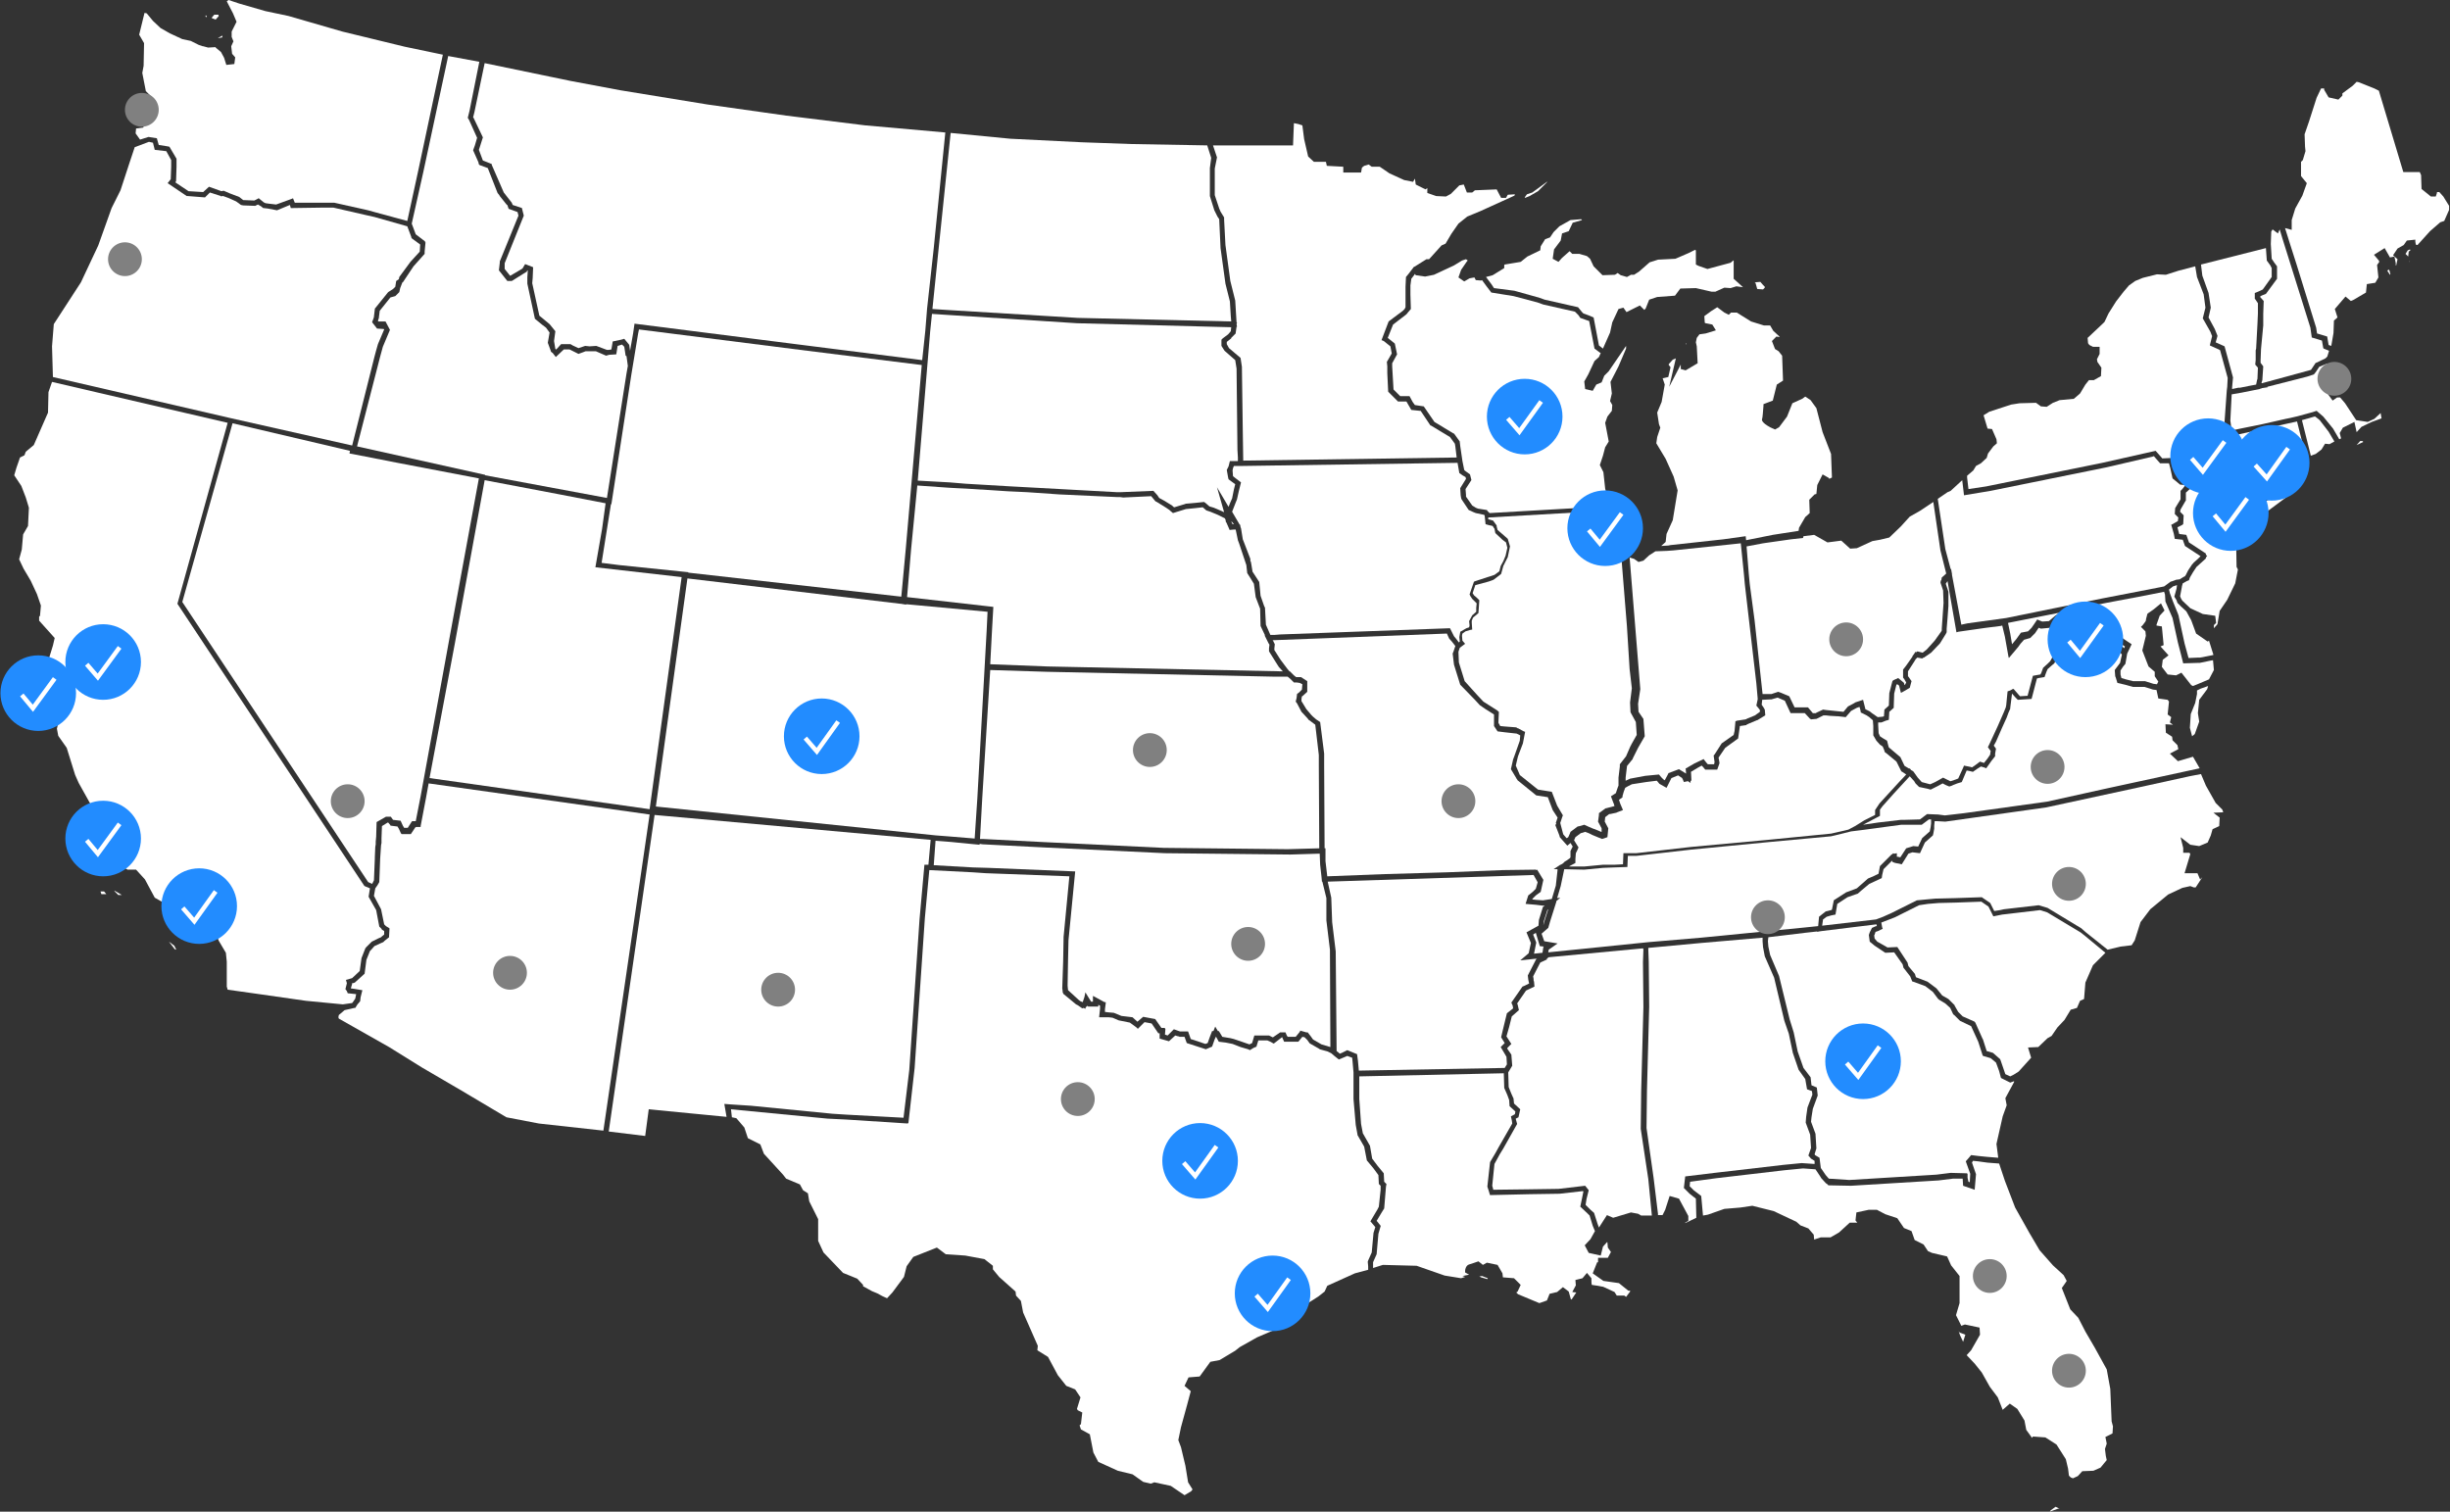 <?xml version="1.0" encoding="utf-8"?>
<!-- Generator: Adobe Illustrator 18.1.1, SVG Export Plug-In . SVG Version: 6.00 Build 0)  -->
<svg version="1.1" id="Layer_1" xmlns="http://www.w3.org/2000/svg" xmlns:xlink="http://www.w3.org/1999/xlink" x="0px" y="0px"
	 viewBox="0 0 551 340" enable-background="new 0 0 551 340" xml:space="preserve">
<rect x="0" y="0" width="551" height="340" fill="#333333" stroke="none"/>
<g>
	<g>
		<polygon fill="#FFFFFF" points="213.1,188.1 219.2,188.6 219.8,179.6 221.9,141.8 222.1,137.6 203.8,135.9 203.8,136 202.6,135.8 
			202.5,135.8 202.5,135.8 154.6,130.1 147.5,181.4 210.5,187.9 210.5,187.9 		"/>
		<path fill="#FFFFFF" d="M426.6,192.7c0.2,0,0.4,0,0.6,0.1c0.1,0,0.1,0,0.2,0l1.3-2l0,0l0,0l1.6-0.5l1.1,0.1l0.9-1.9l1.7-1.5l0.2-1
			l0.1-0.8l0-0.9l-0.5,0l-1.6,1.2l-3.8,0l-0.8,0l-8.9,1.2l-2.4,0.3l-2,0.5l-2.5,0.6l-14,1.3l-17.5,1.7l-12.3,1.4l-1.9,0l-0.1,2.5
			l0,0l0,0l-3,0.1l-2.5,0.1l-4.2,0.4l-4.5-0.1l-0.8,3.8l-0.8,2.7l0.7-0.1l-0.9,0.8L350,203l-0.1,0.1l0,0.1l0,0l-1.3,4.1l-0.4,1.4
			l-1.5,1.3l0.6,1.7l3,0.5l-2,1.4l-0.1,0.6l22.6-2.3l0,0l11.8-1l23.4-2.3l2.9-0.3l0.2-2.1l0.1-0.1l0,0l1.4-1.1l1.2-0.3l0.2-0.1
			l0.4-2l0-0.1l0,0l0,0l2.8-1.8l1.9-0.7l0.5-0.2l0.8-0.7l1.7-1.5l1.4-0.6l1-0.5l0-0.1l0.3-1.6l2-2l0.6-0.6l0,0l0,0l0.2-0.1l0.2-0.2
			l0.1,0.1l0.2,0l0.5-0.1v0.7C426.6,192.7,426.6,192.7,426.6,192.7z"/>
		<polygon fill="#FFFFFF" points="202.7,134.2 203.7,123.5 207.3,82.1 181.6,78.9 143.7,74.1 143.5,75.1 142,84.2 137.5,113.4 
			137.4,113.4 135.3,126.6 139.3,127.1 154.8,128.7 154.8,128.8 		"/>
		<polygon fill="#FFFFFF" points="276.2,75.2 276.8,74.5 276.9,73.6 242.2,72.7 212.6,70.8 209.6,70.6 209.2,74.5 206.4,108.1 
			213.6,108.5 217.2,108.8 227.4,109.4 231.1,109.6 251.2,110.7 252,110.7 259.4,110.4 260.3,111.4 260.7,112 261.8,112.6 
			263.6,113.7 263.7,113.8 263.8,113.9 263.9,114 264.1,114.1 266.4,113.4 266.5,113.4 266.6,113.3 267.8,113.2 268.9,113.1 
			270.8,112.9 270.8,112.9 270.8,112.9 271.2,113.2 272,113.9 273,114.2 274.4,114.8 275.3,115.2 273.7,109.6 276.3,114 276.7,113 
			277.1,112.1 277.5,110.1 277.8,108.9 277.1,108.4 276.3,107.8 276.2,107.4 275.9,105.7 276.3,104.9 276.6,103.7 278.4,103.7 
			278.4,102.9 278.3,101.2 278.1,82.9 277.8,81 275.4,78.9 274.7,77.8 274.7,76.4 275,76.1 		"/>
		<polygon fill="#FFFFFF" points="452.9,243.2 452.1,243.5 450.1,242.5 450,242.4 450,242.4 449.6,240.9 448.9,239 447.7,238 
			446,237.5 445.9,237.4 445.9,237.4 444.9,234.3 443.3,230.8 440.8,229.6 439.4,228.2 439.4,228.2 439.3,228.2 438.6,226.7 
			437.5,225.7 436,224.8 436,224.7 435.9,224.7 434.7,223.1 433,221.8 430,220.7 430,220.6 430,220.6 429.6,219.6 428.2,217.8 
			428.2,217.8 428.1,217.7 427.9,216.9 426,214.2 424,214.3 421.6,212.7 420.5,211.8 420.3,210.3 420.5,209.7 421,208.7 
			421.9,208.3 422.1,208.3 422,207.9 409.8,209.4 409.8,209.4 409.1,209.5 408.7,209.6 408.7,209.5 406,209.8 397.7,210.8 
			397.6,211.7 397.7,212.9 398.1,214.8 400.1,219.5 402.5,229.3 403.4,232.2 404.3,236.5 405.6,240.2 407.2,242.3 407.4,244.1 
			408.6,244.6 408.8,246.4 407.7,249.4 407.4,251.3 407.3,252.3 408.3,255 408.5,258.3 408.1,259.6 408.2,259.8 409.2,260.4 
			409.5,262.7 410.6,264.3 411.3,265.1 415.9,265.4 435.5,264.2 438.7,263.8 442.4,263.9 442.4,264 442.5,264 442.5,264.9 
			442.7,265.8 443,265.9 443.1,264 442.1,261.2 442.8,260.4 443.3,259.8 444.9,260 446.9,260.2 449.4,260.4 449,257.3 450.4,251.1 
			451.3,248.6 451,247 453,243.3 		"/>
		<polygon fill="#FFFFFF" points="277.5,104.8 277.3,105.3 277.2,105.8 277.3,107.1 277.8,107.5 279.1,108.5 278.6,110.5 
			278.2,112.3 277.8,113.3 277.1,115.1 278.8,118 278.8,118 278.9,118 279,118.6 279.1,118.8 279.1,118.8 279.5,121.3 279.7,121.8 
			281.2,125.7 281.2,126.2 281.3,126.3 281.4,126.8 281.7,128.6 282.1,129.2 283.2,130.9 283.5,134 284.3,136.3 284.5,136.7 
			284.5,136.8 284.7,140.5 285.7,142.8 285.8,142.8 286.6,142.8 286.7,142.8 287.9,142.7 326.1,141.3 327,143.1 327.5,143.7 
			328.1,144.5 328.3,144.3 328.2,143.3 328.4,142.2 328.4,142.2 328.4,142.2 328.4,142.1 329.8,141.3 330.4,141.1 330.5,140.7 
			330.4,139.7 331.1,138.4 332,137.6 332,136.7 332.1,135.7 332,135.6 331.1,134.7 330.7,134.1 330.5,133.7 331.5,130.8 
			331.5,130.8 331.6,130.8 331.8,130.7 336.1,129.3 337.2,128.5 337.5,127.3 338.1,126.2 338.6,125 339,123.2 338.7,122 
			337.9,121.4 336.3,119.9 336.1,118.9 336,118.8 336,118.8 335.7,118.3 334.8,118.1 334.1,117.9 334.1,117.9 334.1,117.9 
			333.9,116 333.8,115.8 331.9,115.4 331.4,115.2 330.3,114.7 328.7,112.3 328.6,112 328.5,111.4 328.4,109.8 329.7,107.7 
			329.6,107.3 328.9,106.9 328.2,106.4 328.2,106.4 328.2,106.4 327.8,104.1 327.8,104.1 279.6,104.8 279.6,104.8 278.7,104.8 		"/>
		<polygon fill="#FFFFFF" points="273.9,231.9 274.1,231.9 274.3,232.2 274.9,233.2 276.7,233.5 277.1,233.6 277.5,233.7 281,234.9 
			281.4,234.7 281.6,234.6 282.1,232.9 282.1,232.9 282.1,232.9 285.4,232.9 286.2,233.3 286.3,233.3 287.9,232.2 288.5,232.2 
			289.1,232.2 289.4,232.9 289.6,233.2 291.4,233.2 292.3,232.1 292.4,231.9 292.4,231.9 292.4,231.8 293.8,232.2 294.1,232.2 
			294.8,233.1 295.3,233.8 297.2,234.9 299.2,235.5 299.2,235.5 299.1,213.6 298.3,207 298.3,202 297.4,198.3 297.3,198.3 
			297.2,197.2 297.2,197.2 297.2,197.2 296.9,194.5 296.8,192 290.2,192.2 262,191.9 234.7,190.6 221,189.9 220.3,189.8 220.3,190 
			213,189.3 210.4,189.1 210,194.6 218.8,195.1 222.3,195.2 241.8,196 241.8,196.1 241.8,196.1 240.3,211.5 240.2,216 240.1,221.7 
			240.2,222.7 242.6,224.9 243,225.2 243.5,225.4 243.9,224.2 244.1,223.2 244.9,224.5 245.4,225.3 245.8,225.3 245.8,224 
			246.2,224.2 248.4,225.4 248.7,225.4 248.6,225.5 248.7,225.5 248.5,227 248.5,227.6 249.3,227.7 250.5,227.8 252.2,228.5 
			254.7,228.8 255.8,229.8 257.1,228.7 258.7,229 259.8,229.2 261.2,231.2 261.3,231.2 262,231.2 262,231.4 262.1,231.4 262,232.7 
			262.6,232.9 263.3,232.2 264,231.5 265.4,232 267.2,232 267.8,233.7 271.1,234.8 271.6,234.6 272.1,233.2 272.6,231.9 
			272.9,231.9 273.3,230.9 		"/>
		<polygon fill="#FFFFFF" points="379.2,77.6 379.3,77.2 379.2,77.2 		"/>
		<polygon fill="#FFFFFF" points="488.7,131.9 487.8,132.6 488,133.4 488.7,135.3 489.8,138 490,138.6 490,138.7 490,138.7 
			491.3,144.7 491.9,146.9 492.2,148 494.4,147.9 494.8,147.9 497.4,147.4 497.8,147.3 496.8,144.1 496.5,144.3 493.9,142.5 
			492.8,139.5 491.7,137.5 490.5,136.4 489.8,135.7 489.8,135.7 489.7,135.6 489.5,135 489,134.2 489.5,132.4 489.6,131.6 
			489,131.8 		"/>
		<polygon fill="#FFFFFF" points="476.9,145.1 477.3,145.4 477.5,145.6 477.7,145.8 477.9,145.4 477.1,144.9 476.9,145.1 		"/>
		<polygon fill="#FFFFFF" points="277.5,117.9 277.1,117.4 276.9,117.3 277.2,117.9 277.4,117.9 		"/>
		<path fill="#FFFFFF" d="M329.5,144.8l-1.2,0.9l-0.3,0.9l0.1,2.4l1.3,4.2l2.8,3.1l1.4,1.5l1.1,0.7l2.2,1.4l0,0.1l0.2,0.1l-0.1,2.2
			l0,0.3l0.4,0.7l1,0.1l2.6,0.2l0.3,0.2l0.1,0l1.3,0.7l0.3,0.1l-0.5,2.6l-1.1,2.9l-0.1,0.4l-0.4,1.7l0.9,2.1l0.1,0.1l4,3.2l3.1,0.5
			l1.2,3.1l1.3,2.2l-0.1,0.2l0,0l-0.5,1.5l0.6,2.3l0.1,0.3l0.7,0.8l0.1,0l0.3-0.2l0.4-0.9l0.1-0.3l0,0l0,0l1.6-1.2l0.5-0.1l1-0.3
			l1.1,0.5l0.7,0.3l1.3,0.5l0.7,0.3l0.1,0l0-0.2l0-0.6l-0.8-1.5l0.2-1.5l0-0.4l1.5-1.1l0.1,0l0,0l1.9-0.5l-0.1-0.3l0-0.1l-0.1-0.2
			l-0.6-1.6l1.1-0.7l0.3-0.9c0.1-0.3,0.2-0.6,0.3-0.8l0-1.8l0.3-2.5l0-0.4l0,0l0-0.1l1.4-1.8l1-2.3l0.1-0.1l0-0.1l1.3-2.3l-0.2-2.9
			l-1.2-2.2l-0.1-2.2l0.4-3.2l-0.5-4.3l-0.6-9.6l-1.3-16.1l-0.6-2.1l-0.7-2.1l-1-1.1l-0.9-1.7l-0.1-2.9l-0.5,0l-26.1,1.5l0,0.4
			l1.1,0.3l0.8,1.1l0,0l0,0l0,0.2l0.2,0.8l1.4,1.2l0.9,0.8l0.5,1.7l-0.5,2.4l-0.6,1.2l-0.4,0.8l-0.5,1.8l0,0l0,0l-1.7,1.3l-1.1,0.4
			l-3,0.8l0,0l-0.6,1.8l0.3,0.5l0.7,0.6l0.5,0.5l0,0l0,0l-0.1,1.5l-0.1,1.4l-1.2,1l-0.3,0.7v0.5l0.1,1.5l-0.5,0.1l-1,0.3l-0.7,0.5
			l-0.1,0.5l0.1,1.1L329.5,144.8L329.5,144.8L329.5,144.8z"/>
		<polygon fill="#FFFFFF" points="510.8,52.1 510.7,54.9 510.9,58.2 511.5,59.1 512.1,59.9 512.1,62.7 509.6,66.1 508.6,66.5 
			508.3,66.7 508.3,66.8 509.1,67.7 509,70.6 509,73.2 508.5,78.5 508.4,81.1 508.4,81.6 509,82.4 508.8,85.4 508.8,85.5 
			508.8,85.5 508.7,85.8 508.6,86.1 508.7,86.2 519.7,83.2 519.8,83.1 520.8,81.6 520.8,81.6 520.9,81.6 523,80.6 523.4,80.2 
			523.8,78.9 522.6,78.4 522.5,78.3 522.5,78.3 522.2,76.6 519.9,75.9 519.9,75.8 519.9,75.8 519.6,73.7 513.3,53.6 512.7,51.6 
			512.3,52.5 511.1,51.6 		"/>
		<polygon fill="#FFFFFF" points="206.3,109.2 204.9,123.6 204,134.3 223.4,136.5 223.1,141.8 222.7,149.4 235.6,149.9 288.5,151 
			287.6,150 286.9,148.9 285.4,146.5 285.4,145.8 285.5,145 285.3,144.7 285,144.1 285,144.1 284.6,143.3 284.4,142.9 284.5,142.9 
			283.5,140.8 283.4,137 283.4,136.9 283.2,136.4 282.4,134.3 282,131.3 281.2,130 280.5,128.9 280.3,127.1 280.1,126.5 
			278.7,122.3 278.4,121.5 277.9,119.1 277.5,119.1 276.5,119.2 276.5,119.1 276.5,119.1 275.8,117.5 275.8,117.5 275.7,117.4 
			275.6,116.8 275.5,116.7 275.5,116.6 273.9,115.8 272.2,115.1 271.3,114.8 270.5,114.1 270.5,114.1 267.7,114.4 266.7,114.5 
			263.8,115.4 263.2,114.9 263,114.7 262.1,114.1 260,112.8 259.9,112.8 259.9,112.8 259.4,112.2 258.9,111.6 252.6,111.9 
			251.9,111.8 251.9,111.8 251.2,111.8 238.2,111.2 231,110.7 226.7,110.5 217.3,109.9 215.2,109.8 213.4,109.7 		"/>
		<polygon fill="#FFFFFF" points="395.3,157.1 395,153.7 392.5,132.2 392.4,131.3 392.2,129.1 391.5,122.2 388.7,122.5 376.3,123.8 
			374.9,123.9 372.3,124 370.9,124.9 369.6,126.1 368.5,126.4 367.5,125.7 366.5,125.4 368.9,155 368.4,158.3 368.5,160.1 
			369.6,161.7 369.9,165.6 368.4,168.2 367.2,170.6 367.2,170.7 367.2,170.7 365.9,172.3 365.9,172.4 365.6,174.9 365.6,175.6 
			366.7,175.1 366.8,175.1 366.8,175.1 370,174.5 373.1,174.2 373.6,174.8 374.1,175.3 374.4,175.5 375.2,174 375.2,174 
			375.2,173.9 377.6,173 377.6,173 377.6,173 377.9,173.2 379.2,174 379.1,172.8 379.2,172.8 379.2,172.8 381.1,171.7 383,170.8 
			383,170.8 383.1,170.7 383.9,171.7 384.1,171.9 385.5,171.9 385.6,171.4 385.4,170 385.4,169.9 385.4,169.9 385.6,169.7 
			387.2,167.2 389.9,165.3 390.1,164.4 390.3,162.2 390.4,162.2 390.4,162.2 390.6,162.1 392.6,161.8 393,161.6 394.7,160.9 
			394.7,160.9 395.8,160.1 395.8,159.7 395.5,159.3 395,158.7 395.3,157.3 		"/>
		<path fill="#FFFFFF" d="M486.9,133.7l-0.2-0.6l-2,0.4l-2,0.4l-9,1.7l-8.1,1.6l-0.2,0.2l0.6,0.5l0,0l2.2,1.1l2.2,2.1l0,0l1,0.5
			l1,0.4v1.1l0,0.6l2.2,0.5l1.1,0.2l0.1,0l0.9-1.3l0.3,0.2l2.4,1.6l0,0l0,0l0,0l-1,2.1l-0.4,2.3l-0.5,0.6l-0.6,0.9v0.9l0,0l0.1,0.4
			l0.1,0.4l1,0.3l1.6,0.4l1.3,0l1.4,0l1.9,0.6l0.8,0.1l0.3-0.6l-0.8-1.2v-1l-1.4-1.2l-1.4-3.6l0.8-3.3l-0.1-1l-1-1l0.4-0.4
			c0.3-0.4,0.7-0.9,0.7-1c0-0.4,0.3-1.2,0.3-1.4l0.1-0.2l1.3-0.9l1.7-1.4l0.8,1.6l-1.1,1.2l-0.7,2l0,0.2l1.2,0.2l0.4,4.2l-0.7,0.3
			l1.8,2l-1.3,1l-0.2,1.6l1.3,1.7l1.9,0.2l1.2-0.6l2.2,2.8l0.4,0.2l1-0.4l2.6-1.1l1.1-2.1l-0.2-2.2l-0.6,0.1l-2.4,0.5l-0.5,0
			l-3.2,0.1l-0.5-2l-0.7-2.7l-1.2-5.5l-0.3-0.7l-1.3-3L486.9,133.7z"/>
		<polygon fill="#FFFFFF" points="313.1,82.4 313.4,87.6 314.9,89.1 317,89.1 317.7,90.4 318.2,91.1 319.5,91.3 320.2,91.4 
			322.6,94.9 326.9,97.5 327,97.5 327,97.5 328.3,99.3 328.3,99.3 328.3,99.4 328.4,100.3 328.9,103.7 329.3,105.7 329.5,105.9 
			330.6,106.7 330.6,106.7 330.6,106.7 330.9,107.9 330.9,108 329.6,110 329.7,111.3 329.7,111.7 331.1,113.7 331.9,114.2 
			332.4,114.4 334.3,114.7 334.3,114.7 334.4,114.7 334.5,114.9 335,115.4 361.1,113.9 361.7,113.9 361.7,112.6 361,109.9 
			360.6,106.2 359.8,104.6 360.5,102.5 361,100.6 361.8,99.3 361,95.1 361.5,93.7 362.5,92.4 362.6,91.1 362.1,90.2 362.5,88.5 
			362.2,85.9 364,82.4 365.7,78.4 365.7,77.8 361.8,83.5 360.8,84.5 360.2,86 359,86.5 358.2,87.9 356.5,87.5 356.3,85.8 
			357.2,84.2 358.6,81.2 359.6,80.3 360,79.4 359.8,79.3 358.6,78.4 357.4,72.2 356.8,72 355.4,71.5 355,70.9 354.2,70.1 
			347.1,68.5 345.7,68 345.3,67.9 340.4,66.6 335.4,65.8 335.4,65.8 335.4,65.8 334.4,64.5 333.3,63 333.1,63.1 331.9,63 
			331.6,62.4 330.5,62.6 329.3,63.3 328,62.4 328.6,60.7 329.9,58.8 330.1,58.6 329.7,58.3 328.8,58.6 327,59.7 322.5,61.8 
			320.5,62.2 318.4,61.9 318.2,61.6 318.1,61.8 317.4,62.7 317.2,64.2 317.2,66.2 317.3,69.5 316.7,70.2 316.3,70.7 313.3,73 
			312.1,76 313.6,77.2 313.7,77.3 313.7,77.3 313.7,77.3 314.2,79.7 313.1,81.7 		"/>
		<path fill="#FFFFFF" d="M428.5,155.3l-0.9,0.5l0,0l-0.1,0l-0.4-1.6l-0.4-0.3l-0.2,0.1l-0.5,2l-0.1,2.9l0,0.3l-1,0.9l-0.1,1.8
			l-0.7,0.2l-1,0.4l-0.7,0l0,0.6l0.1,1.8l0.3,0.7l0.6,0.4l1,0.6l0.3,1.2l0.1,0.3l2.6,2.2l0.9,1.9l0.1,0.1l1,0.6l0.1-0.1l0.3,0.4
			l0.5,0.3l1,1.4l0.9,1l1.5,0.4l0.4,0.1l0.9-0.4l0.4-0.2l1.6-0.9l0,0l0,0l1.6,0.8c0,0,0.1,0,0.1,0l1.2-0.4c0.2-0.1,0.3-0.1,0.5-0.2
			l1.1-2.4l0.2-0.5l0,0l0,0l1.5,0.3l0.3,0.1l0.6-0.4l1.2-0.9l0,0l0,0l0.9,0.3l0.8-1l0.6-0.9l0-0.2l0.1-0.6l-0.6-0.8l0-0.1l0,0
			l0.3-0.6l1.9-4.1l1.4-3.2l0.4-1l0.1-0.5l0.3-3.1l0.6-0.2l0.7-0.4l0,0.1l0.1,0l1.3,1.5l0.1,0.1l1.7-0.1l1.2-4.5l0,0l0,0l1.1-0.2
			l0.6-0.1l0.2-0.4l0.4-1.1l1.1-1l0.5-0.5l0.6-1.1l1-2.1l0.1-3.2l0-0.6l0.3,0.1l3,1.2l0.5,0.2l2.4,0.9l0.2-1.2c0-0.2,0-0.5,0-0.7
			l0,0l-0.8-1l-1.1-1l-1.7-0.8l-0.2-0.1l0,0l0,0l-0.7-0.5l-0.8,0.2l-1.1,0.8l-1.7,1.4l-2.1,0.2l-0.5-0.2l-0.8,1.2l-1.1,1.1l-1.4,0.4
			l-0.8,0.9l-0.5,0.7l-2.1,2.5l-0.1-0.3l0,0l-0.8-4.5l-0.6-2.5l-0.4,0.1l-3.2,0.4l-6.3,0.9l-0.3,0.1l0,0l-0.1,0l-2-11.5l0,0
			l-0.4,0.6l0.6,1.8v2.8l0,0.2l0,0.2L438,139l-0.2,2.4l0,0.7l0,0l0,0.1l-0.2,0.4l-1.3,2.1l-2,2.1l-1.6,1.1l-0.1,0l-0.3,0.2l-1.1-0.2
			l-0.4,0.4l-0.1,0.2l-1.6,2.5l0,1v0.1l0.1,0.1l0.7,1l-0.4,1.5L428.5,155.3z"/>
		<polygon fill="#FFFFFF" points="443.8,105.8 442.4,107 442.4,107.4 442.7,110 446.7,109.4 472.8,104.1 483.9,101.6 484.8,101.4 
			484.8,101.4 484.8,101.4 486.3,103.1 488.7,103 489.2,105 489.7,107 490.5,107.7 490.8,107.9 491.7,108 492.4,108 492.5,108.2 
			493.6,108.2 493.2,108.7 493.3,108.8 494.2,109.2 494.8,109.5 497.2,110.3 498.7,110.6 500.5,111 501.9,111.9 502,111.3 
			501.7,111.1 501.5,110.8 501.9,110.1 502.3,109.2 502.3,107.4 502.3,104.2 501.2,98.9 500.9,98.2 500.8,98.3 500.7,97.6 
			500.6,97.2 500.7,97.2 500.3,94.8 500.8,87.8 500.8,87.8 500.9,87 501,85 499.3,78.8 499.2,78.7 497,77.7 497,77.6 497,77.6 
			497.5,75.6 497.1,74.6 495.4,71.6 496,69.2 495.6,66.2 494.1,62.3 493.7,59.9 489.9,60.9 487.1,61.8 485.1,61.7 481.9,62.5 
			480.2,63.2 478.8,64.2 477.6,65.6 475.9,67.8 474.2,70.5 473.3,72.4 472.9,72.8 469.5,76 469.6,77.2 469.9,77.6 470.7,78 
			472.2,78 472.2,79.6 471.6,80.8 471.7,81.4 472.6,82.7 472.5,84.6 470.9,85.5 469.8,85.5 469,86.5 467.8,88.5 466.4,89.7 
			463.2,90 461.7,90.6 460.3,91.5 459,91.4 457.9,90.6 454.2,90.7 452.3,91 447.4,92.6 446.1,93.4 447,96.4 448,96.5 449,98.8 
			449.1,99.7 448.3,100.4 447.1,102 446.8,103 445.5,104.2 444.4,104.8 		"/>
		<polygon fill="#FFFFFF" points="308.5,281.7 308.9,277.3 309.3,276 308.8,275.4 308.2,274.7 309.8,272 310.1,271.4 310.5,267.6 
			310.5,266.7 310.1,266.3 310,264.3 308.9,262.8 307.4,261 306.8,257.9 305.3,255.3 305.3,255.2 305.3,255.2 304.9,253 
			304.4,247.2 304.4,242.1 304.4,241.2 304.2,238.9 304.1,237.9 303,237.5 302.3,237.8 301.1,238.3 300.1,237.5 299.4,236.9 
			299.2,236.8 298.6,236.5 296.8,236 296.7,235.9 296.7,235.9 294.6,234.7 294.5,234.6 294.5,234.6 294,233.9 293.4,233.3 
			292.9,233.2 292,234.3 288.9,234.3 288.9,234.3 288.8,234.3 288.4,233.4 288.4,233.3 288.3,233.3 286.5,234.7 286.5,234.7 
			286.4,234.7 285.7,234.3 285,234 283,234 282.6,235.3 282.6,235.4 282.6,235.4 281.9,235.7 281.1,236.2 280.7,236 279,235.5 
			277.2,234.8 276.7,234.7 275.7,234.5 274.1,234.3 273.5,233.2 273.5,233.1 273.2,233.7 272.6,235.4 271.2,236 266.9,234.6 
			266.4,233.2 265.3,233.2 265.1,233.1 265.1,233.1 265,233.1 264.3,232.9 264.1,233.1 262.9,234.2 260.8,233.6 260.8,233.5 
			260.8,233.4 260.8,232.8 260.8,232.4 260.5,232.4 259,230.2 258.5,230.1 257.4,229.9 255.9,231.4 255.6,231.1 254.1,230 
			251.6,229.5 250.2,228.9 249.3,228.8 247.2,228.8 247.2,228.7 247.2,228.7 247.4,226.9 247.4,226.2 247,226 247,226.4 
			246.9,226.4 246.9,226.4 244.7,226.4 244.6,226.2 244.4,226.4 244.4,226.4 244.2,226.5 244.1,226.9 243.7,226.7 243.4,226.8 
			242.4,226.1 242,225.9 239.1,223.5 239.1,223.3 239,223.3 239,223 238.9,222.3 239.1,216.3 239.2,210.7 240.5,197.1 221.7,196.4 
			218.8,196.2 209,195.7 208,206.5 205.7,240.2 204.3,252.6 204.2,252.6 204.2,252.7 190.2,251.8 186.1,251.6 164.4,249.5 
			164.6,251.3 165.6,251.5 167.4,253.6 168.2,256 171,257.4 171.8,259.5 176.1,264.2 176.8,265.1 179.9,266.4 180.6,267.7 
			181.7,268.4 182,270.2 184,274.2 184,279.1 185.2,281.7 189.6,286.3 192.8,287.6 194.1,289 194.1,289.3 196.1,290.4 197.3,290.9 
			198.4,291.5 199.5,292 200.7,290.7 203.3,287.2 203.9,284.8 205.4,282.7 210.7,280.6 212.7,282.1 217.1,282.4 221.4,283.2 
			223.3,284.7 223.3,285.5 224.7,287.2 228.4,290.5 228.5,291.4 229.6,292.6 230.1,295.2 233.4,302.7 233.3,303.7 235.7,305.2 
			237.9,309.3 239.8,311.7 241.8,312.5 243,314.3 242.2,316.9 242.4,317.2 243.4,317.7 243.1,320.3 242.8,320.6 243.1,321.5 
			245.1,322.6 245.9,326.7 247,328.8 251.4,330.8 254.7,331.6 257.1,333.3 258.8,333.7 259.6,333.4 263.3,334.2 266.4,336.3 
			267.9,335.4 268.2,335 267.2,333.4 266.6,329.7 265.6,325.5 265,323.9 265.6,321 267,315.9 267.8,312.9 266.4,311.7 267.3,309.8 
			269.8,309.6 272.2,306.3 274.3,305.9 277.8,303.8 278.8,303 282.7,300.8 286.2,299.3 289.3,297.4 291,296.2 294.3,293 
			296.5,291.6 297.9,290.5 298.5,289.2 304.7,286.4 307.7,285.6 307.7,284.8 307.6,283.8 307.7,283.5 		"/>
		<polygon fill="#FFFFFF" points="42.4,208.3 43.8,208.3 45.9,207.2 48.7,210.3 49.2,211.6 50.8,214.3 51,216.3 51,221.9 
			51.2,222.6 56.9,223.4 68.8,225.1 77.1,225.9 79.2,225.6 79.5,225.2 79.9,224.6 80.1,223.6 78.2,223.4 78,222.9 77.7,222.5 
			77.7,222.4 77.7,222.4 77.7,222.4 78,221.2 78,221.1 77.8,220.4 79.2,220 79.3,219.9 80.9,218.4 81.3,215.5 81.3,215.5 
			81.3,215.5 82.2,213.2 82.3,213.2 82.3,213.1 82.7,212.7 83.6,211.8 85,211.1 85.7,210.8 85.9,210.6 86.4,210.2 86.4,209.4 
			85.9,209.1 85.8,208.9 85.3,208.4 84.6,204.7 82.9,201.7 83.2,199.8 82,199.3 81.9,199.2 39.9,135.8 51.2,95.1 11.7,85.9 
			10.9,88.2 10.8,92.8 7.6,100.1 5.8,101.6 5.5,102.4 4.5,102.9 3.7,105.2 3.2,106.9 4.8,109.3 5.8,111.9 6.5,114.2 6.3,118.3 
			5.2,120.2 4.9,123.6 4.3,125.8 5.3,127.9 6.9,130.6 8.3,133.6 9.2,136.2 9,138.5 8.8,138.7 8.8,139.6 12.3,143.5 11.9,145.2 
			11.1,147.8 11.2,152.5 12.4,154.6 13.4,156 15.2,156.3 16,158.4 15.2,160.9 13.6,162.2 13.2,162.2 12.8,163.9 13.1,165.5 
			15,168.2 16.9,174.3 17.7,176.1 20.6,181.3 20.9,182.8 21.9,183.4 21.9,185.4 21.4,186.6 20.1,191.7 21.2,193 23.7,193.3 
			26.5,194.4 28.7,195.6 30.6,195.6 32.6,197.8 34.8,201.9 36.9,203.1 40,203.6 41.1,205.3 41.6,207.7 41,207.9 		"/>
		<polygon fill="#FFFFFF" points="168.9,248.7 187.2,250.5 190.3,250.7 203.2,251.4 204.5,240.6 206.8,206.8 207.9,194.5 
			208.8,194.5 209.3,188.9 147.2,183.3 147.2,183.4 147.2,183.4 136.9,254.5 145.1,255.5 145.9,249.5 163.4,251.2 162.9,248.3 
			163,248.3 163,248.3 164.3,248.4 		"/>
		<polygon fill="#FFFFFF" points="26.6,201.3 27.4,201.3 25.7,200.3 25.8,200.5 		"/>
		<polygon fill="#FFFFFF" points="234.7,189.4 261.7,190.7 289.6,191 296.7,190.8 296.6,172.1 296.6,169.8 295.8,163 295.4,162.7 
			294.6,162.1 294.5,162 294.4,162 294,161.5 292.7,160.1 291.7,158.2 291.4,157.8 291.6,157 291.7,156.1 291.8,156 291.8,156 
			292.1,155.8 292.8,155.1 292.9,153.9 292.3,153.6 291.6,153.5 291,153.5 290.2,152.7 289.6,152.2 286.8,152.2 235.5,151.1 
			222.7,150.7 220.9,179.6 220.4,188.7 221,188.7 		"/>
		<polygon fill="#FFFFFF" points="334.5,287.7 334.6,287.5 333.3,287 332.7,287.1 333.1,287.3 		"/>
		<polygon fill="#FFFFFF" points="381.5,273.9 381.4,269.6 380,268.5 378.7,267.2 379,264.6 385.6,263.8 401.1,262 405.2,261.6 
			408.1,261.8 408.1,261.1 407.3,260.6 406.7,259.9 407.3,258.2 407.1,255.2 406.1,252.5 406.2,251.2 406.5,249.1 407.6,246.2 
			407.5,245.4 406.4,245 406,242.7 404.5,240.6 403.2,236.8 402.3,232.5 401.3,229.6 399,219.9 396.9,215.1 396.5,213 396.4,211.7 
			396.4,210.9 382.5,212.1 370.7,213.2 370.7,213.5 370.8,216.3 370.9,226.4 370.4,245.2 370.3,253.7 371.9,265 372.9,273.2 
			372.8,273.3 373.9,273.3 374.5,272.1 375.5,269 377.6,269.6 379.7,273.5 379.7,274.6 379,275 379,275.1 		"/>
		<polygon fill="#FFFFFF" points="23.9,201.1 23.9,201.1 23.4,200.5 22.6,200.5 22.8,201.1 		"/>
		<path fill="#FFFFFF" d="M366.6,290.3h-0.4l-2.1-1.7l-3.5-0.5l-2.4-1.7l1-2.5l0.2,0v-1h2.2l0.7-1.3l-0.7-1l-0.1-1.2l-0.1,0l-0.9,1
			l-0.5,2l-2.7-0.6l-0.9-1.7l1.3-1.4l1-1.8l-0.5-1.2l-0.7-2.3l-0.5-0.5l-1.6-1.5l0.4-1.9l0.3-1.5l-0.1-0.1l-5.3,0.6l0,0l-0.2,0
			l-6.5,0.1l-8.9,0.2l-0.3-1l-0.3-0.9l0.6-5.4l0-0.1l0,0l1.3-2.2l0.6-1.1l3.1-5.4l-0.1-0.7l-0.2-0.9l0.9-0.5l0.1-0.6l-1.3-1.2
			l-0.1-1.4l-0.4-1.1l-0.7-1.6l-0.1-3.3l-32.5,0.7l0,5.1l0.4,5.6l0.4,2.1l1.6,2.8l0.5,2.9l1.2,1.6l1.4,1.7l0.1,1.9l0.5,0.5l0,0.1
			l0,0l-0.1,0.5l-0.4,4.9l-0.5,0.8l-1.2,2l0.1,0.1l0.8,1l0,0.1l0,0l-0.5,1.7l-0.4,4.6l-0.8,1.8l0,0.9l0,0.4l2.2-0.7l7.6,0.2l6.3,2.2
			l3.7,0.6l0.9-0.3l-0.6-0.2l1.5-0.3l-0.9-0.5l0-0.4c0-0.3,0.2-1.2,0.9-1.4c0.4-0.1,1.8-0.6,1.8-0.6l0.3-0.1l1,0.8l0.9-0.5l2.4,0.5
			l1.1,1.9l0.1,0.9l2.5,0.2l1.5,1.5l-0.7,1.5l-0.3,0.2l0.4,0.4l4.8,2l1.7-0.6l0.6-1.5l1.7-0.4l1.3-1.1l1.3,1l0.5,1.8l0.2-0.1l1-1.5
			l-0.9-0.1l0.8-1.5l-0.1-1.2l1.6-0.4l1-1.2l1,1.2l0,0.2c0,0.5,0,1,0.1,1.3c0.7,0.1,2.1,0.3,2.4,0.4l0.1,0l2.6,1.2l0.5,0.8h1.7
			l0.4,0.3l0.9-1.2V290.3z"/>
		<path fill="#FFFFFF" d="M543.2,54.3c0,0.3,0.1,0.6,0.2,0.8h0.3l2.8-3.1l2.3-2l0.9-0.3l1.1-2.5v-0.9l-1.3-2.1l-0.9-1l-0.6,0
			l0.1,0.1l-0.3,0.9h-1.1l-2.1-1.7l-0.1-3.1l-0.3-0.7h-3.7L535,20.4l-1-0.5l-3.5-1.4l-0.5-0.1l-0.9,0.9l-2.3,1.7v0.5l-0.9,0.9
			l-2.2-0.5l-1-1.7v-0.3l-0.3,0l-0.4,0L521,22l-1.7,5.3l-1,2.9l0.1,2.8l0.1,1l-0.6,2l-0.4,0.4v3.2l1.3,1.6l-1,2.8l-1.6,2.9l-0.8,2.6
			v2.2l-1.5-0.4l0,0l1.1,3.5l1.5,4.7l4.4,14.2l0.2,1.3l2.3,0.7l0,0.1l0,0l0.3,1.8l0.6,0.2l0.5-2.9l0.1-2.8l0.8-0.7l-0.6-1.9l2.4-2.8
			l1.2,1l0.5-0.2l2.9-1.7l0.2-1.9l1.9-0.3l0.7-1.2l-0.3-2.8l0.5-0.7l-0.1-0.3l-1.1-1.3l2.4-1.5l1.2,2.1l1-0.2l0.3,1.5v0.5l0.1,0
			l0.3-1.4l-1-0.9l1-1.5l1.4-0.8l0.7-1l1.9-0.2L543.2,54.3z"/>
		<polygon fill="#FFFFFF" points="353.2,49.5 350.7,50.9 349.4,52.2 348.6,53.4 347.5,53.8 346.5,55.4 346.4,56.3 343.5,57.7 
			342,58.9 338.4,59.5 338.3,59.6 338.3,60.3 335.7,61.9 334.2,62.3 335.4,63.9 336,64.8 340.6,65.4 345.6,66.8 346,66.9 
			347.4,67.4 354.9,69.1 355.8,70.2 356.1,70.5 357.2,70.9 358.4,71.4 358.4,71.4 358.4,71.4 359.6,77.7 360.5,78.4 362.1,74.8 
			362.6,72.5 364,69.5 365.1,69.2 365.8,70.2 368.8,68.7 369.8,69.7 370.1,69.4 370.9,67.4 372.7,66.8 376.7,66.5 377.9,64.9 
			381.4,64.8 384.9,65.6 385.8,65.6 387.8,64.7 389.2,64.8 390.5,64.4 392,64.6 389.9,62.7 389.9,58.6 389.8,58.6 389.2,59.1 
			384,60.5 382,59.8 381.4,59.5 381.4,56.3 381.2,56.2 379.8,56.9 376.8,58.2 372.9,58.4 371,59 368.6,61.1 367.5,61.8 366.8,61.8 
			365.9,62.3 364.5,61.9 363.8,61.4 363.2,61.8 360.4,61.9 358.4,59.9 357.6,58.2 356.9,57.6 355.2,57.1 353.6,57.1 353,56.5 
			351.3,58 350.5,58.9 349.2,58.2 349.5,56.1 351,54.1 351.3,52.5 352.8,52 353.7,50.1 355.8,49.5 355.6,49.3 		"/>
		<polygon fill="#FFFFFF" points="298.4,37.3 298.2,36.4 295.5,36.4 294.2,35.2 293.3,31.3 292.9,28.2 292,27.9 291,27.7 
			290.8,32.7 272.8,32.7 273.7,35.4 273.2,37.9 273.2,43.9 274.2,46.9 274.5,47.6 275.3,48.9 275.3,49.4 275.6,55.1 276.7,63.2 
			277.8,67.6 278,70.9 278.1,72.5 278.2,72.5 278.1,72.9 278.2,73.5 278.1,73.5 277.9,74.9 277.9,75 277.9,75 276.9,76 276.9,76.1 
			275.9,76.9 275.9,77.4 276.4,78.3 279,80.5 279.3,82.5 279.5,97 279.6,103.6 327.6,102.9 327.3,100.4 327.2,99.8 326.1,98.3 
			321.8,95.7 321.7,95.7 321.7,95.7 319.5,92.4 319.3,92.4 317.4,92.2 316.7,91 316.3,90.3 314.4,90.3 314.4,90.3 314.4,90.3 
			312.2,88.1 312,83.9 312,82.4 311.9,81.4 313,79.5 312.7,77.9 311.2,76.7 310.7,76.5 312.3,72.3 312.3,72.3 315.5,69.9 
			315.9,69.5 316.1,69.1 316.1,66.2 316.1,64.5 316.2,62.3 316.7,61.7 318,60 318.1,60 320.8,58.3 321.4,58.3 324.2,55.2 
			325.1,54.8 326.4,52.6 328,50.3 330,48.7 332.9,47.5 340.6,44 340.7,43.7 339.1,43.8 338.7,44.5 337.6,44.5 336.6,42.6 
			331.7,42.8 331.1,43.3 329.9,43.3 329.2,41.5 328.2,41.7 326.3,43.6 325.2,44.2 323,44.1 321,43.4 321,42.3 320.6,42.6 
			318.4,41.5 318.2,40.1 318.2,40.2 317.8,40.9 315.8,40.5 312.5,39 310.3,37.5 308.5,37.5 307.8,37 306.8,37.3 306.3,37.7 
			306.1,38.8 302.1,38.8 302.1,37.5 		"/>
		<polygon fill="#FFFFFF" points="49.2,3.6 49.1,3.3 48.2,3.3 47.6,4 47.7,4.1 48.5,4.4 		"/>
		<path fill="#FFFFFF" d="M398.1,73.2l-1.4,0l-2.9-0.9l-3.2-2h-1.3l-0.5,0.5l-1-0.5l-1.6-1.2l-1.4,0.9l-1.5,1.1l0.1,1.5l0.2,0.1
			l1.5,0.3l0.8,1.3l-2.3,0.7l-1.4,0.2l-0.6,0.8l-0.2,1l0.2,0.9l0.2,3.8l-2.7,1.6l-1.1-0.3v-1l-2.6,5l1.5-6.4l-0.7,0.3l-0.9,1l0,0.2
			l0.4,0.5l-0.5,2.2l-1.3,0.3V85l0.5,1.5l-0.7,3.9l-1,2.4l0.4,2.6l0.3,0.8l-0.7,2.1l-0.2,1.4l2.1,3.5l1.8,4l0.9,3.1l-1.1,6.7
			l-1.4,3.1l-0.2,1.8l-1,0.9l1.6-0.1l0.5-0.1l11.9-1.3l5-0.7l0.1,0.9l6-1.2l5.8-0.9l0.1-0.7l1.4-2.4l1-0.9l-0.1-3l1.2-1.2l0.4-0.1
			l0.2-2l1.2-2.4l1.4,0.8l0.1,0.2l0.6-0.3l-0.2-5.3l-1.9-4.9l-1.4-5.4l-1.3-1.8l-1.2-0.8l-0.7,0.5l-2.2,1l-1.2,3l-1.8,2.4l-0.9,0.5
			l-1.1-0.5c-2-1.1-1.9-1.7-1.8-1.9c0.1-0.2,0.2-1.7,0.3-2.9l0-0.4l2.1-0.8l0.9-3.6l1.4-0.9l-0.2-5.6L400,79l-0.8-0.5l-0.7-1.8l1-1
			l0.7,0.1l0-0.1l-1.4-1.3L398.1,73.2z"/>
		<polygon fill="#FFFFFF" points="46.8,4.8 46.8,4.8 46.8,4.9 		"/>
		<polygon fill="#FFFFFF" points="46.4,3.5 46.2,3.5 46.3,3.9 46.5,3.7 		"/>
		<polygon fill="#FFFFFF" points="44.7,10.1 42.9,9.2 41,8.8 38.2,7.5 36.1,6.3 34.4,4.7 33,3 32.5,2.9 31.3,7.8 32.4,9.7 
			32.3,14.8 32,16.4 32.8,20.5 35.1,22.8 31.8,23.3 31.8,24.7 33.5,25.4 32.2,28.7 30.6,28.9 30.5,30 31.5,31.4 33.4,30.8 
			35.3,31.1 35.3,31.2 35.3,31.2 35.7,32.6 37.6,32.9 38.1,33 39.7,35.7 39.7,37.5 39.6,40.7 39.6,40.8 39.6,40.8 39.4,41 42.4,43 
			45.7,43.2 45.8,43.1 47,42 49.8,43 50.3,42.9 51.7,43.5 53.8,44.3 54.7,45 54.7,45 57.2,45.1 58,44.7 58.1,44.6 58.1,44.6 
			58.2,44.6 59.3,45.5 59.7,45.7 60.4,45.8 62.1,46 65.4,44.8 65.9,44.6 66.3,45.6 72.2,45.6 75.2,45.6 82.8,47.3 84.6,47.8 
			91.6,49.7 94.1,38.2 99.6,12.3 91,10.5 77,7.1 64.9,3.6 59.7,2.5 53.8,0.8 51.4,0 51,0.3 52.4,3 53.2,4.9 52.1,7.1 52.1,8.3 
			52.5,9.3 52,10.4 52.2,12.1 52.9,12.9 52.7,14.4 50.9,14.6 50.4,13 49.7,11.7 48.5,10.7 48.5,10.6 46.8,10.7 45.7,10.4 45.5,10.4 
			45.6,10.4 		"/>
		<polygon fill="#FFFFFF" points="49,8.6 50,8.4 50,8 49.3,8.4 		"/>
		<polygon fill="#FFFFFF" points="440.8,300.3 441.5,301.8 442,300.2 440.7,299.7 440.5,299.4 		"/>
		<polygon fill="#FFFFFF" points="503.3,128.1 503,127.5 502.9,121.8 502.2,120.4 502,120.6 499.9,120.9 499,119.9 501.2,118 
			501.2,117.6 501.2,117.3 501,115.4 501.4,113.8 501.3,112.9 499.9,112.1 498.6,111.8 497.3,111.5 496.9,111.4 496.9,111.4 
			496.9,111.4 494.9,110.8 494.1,110.4 492.7,109.8 491.6,110.8 491.6,110.8 491.6,112.6 491.5,112.7 491.5,112.7 490.4,114.6 
			490.3,115.1 491.1,115.9 491,117.9 490.9,117.9 490.9,118 489.7,118.6 490.1,120.1 491.7,120.3 492.3,122 496.1,124.5 
			496.1,124.8 496.4,125 496.1,125.4 496.1,125.6 496.1,125.6 496.1,125.6 495,126.6 494,127.5 493.2,128.7 492.5,129.9 
			492.3,130.5 491.8,130.7 490.9,131.2 490.7,131.9 490.7,132 490.3,134.1 490.5,134.6 490.8,135.1 492.6,136.8 495.4,138.1 
			498.2,138.5 498.4,140.1 497.9,140.6 497.9,141.3 498.7,140.4 499.2,137.4 500.9,134.9 502.7,131.2 		"/>
		<path fill="#FFFFFF" d="M480.1,211.5l1.3-4.1l2.2-2.9l4-3.3l3.2-1.5l1.8-0.4l0.8,0.3h0.4l1.5-2.3l-0.5,0.5l-0.6-1.4h-2.9l1.3-4.3
			l-0.2-0.3H491v-1.1l-0.6-2.4l2.2,1.7l2,0.3l1.9-0.8l0.7-1.6l0.4-1.4l1.5-0.7l0.1-1.9l-1.4-1.1l2.2-0.1l-0.2-0.6l-1.5-1.5l-2.2-3.9
			l-1.1-2.6l-2.1,0.4l-0.5,0.1l-11.4,2.5l-20.8,4.5l-22.7,3.2l-1.8-0.1l-0.6,0l-0.1,1l0,0.7l-0.2,1.1l-0.1,0.4l0,0l0,0l-1.8,1.6
			l-1.1,2.4l-1.7-0.2l-0.9,0.3l-1.5,2.4l-0.4-0.1c-0.1,0-0.3-0.1-0.5-0.1c-0.2,0-0.4-0.1-0.5-0.1c-0.2,0-0.4-0.1-0.5-0.2l-0.2,0
			l0-0.2c0,0,0,0-0.1-0.1l-0.2,0.2l-1.7,1.7l-0.3,1.3l-0.1,0.7l-1.5,0.7l-1.3,0.6l-1.8,1.5l-0.8,0.7l-0.6,0.2l-1.7,0.6l-2.3,1.5
			l-0.4,2.4l-1,0.2l-1,0.3l-0.8,0.6l-0.2,1.4l12.1-1.4l1.6-0.6l2-0.9l5.6-2.8l0,0l0,0l2.1-0.2l2.2-0.2l0.2,0l0.2,0l4-0.1l5.8-0.2
			l0,0l0.1,0l1.9,1.3l0.9,1.8l1.3-0.2l0.9-0.2l7.8-0.9l2,0.6l7.6,4.6l0.9,0.8l5,4l2.9-0.7l2.5-0.3L480.1,211.5z"/>
		<polygon fill="#FFFFFF" points="520.8,102.1 522.1,101.1 522.9,99.8 523.9,99.9 525,99.3 523.7,97.1 521.7,94.5 520.7,93.7 
			520.5,93.7 517.7,94.5 519.7,102.5 		"/>
		<polygon fill="#FFFFFF" points="369.1,273.4 371.5,273.4 370.7,265.2 369,253.9 369.1,245.3 369.6,226.5 369.5,216.4 369.6,213.5 
			369.5,213.3 348.3,215.3 347.9,215.6 347.9,215.7 347.9,215.7 347.9,215.8 346.4,216.5 344.8,219.6 344.9,220.2 344.9,220.5 
			345,220.8 345.1,221.9 343.4,222.7 343.2,222.8 341.2,225.7 341.3,225.9 341.6,227.2 340,228.6 339.4,231 338.8,233.1 
			339.9,234.8 339.6,235.1 339,235.7 339,235.9 339.9,237.2 340.1,239.7 339.2,241.2 339.3,244.5 339.9,246 340.4,247.1 
			340.4,247.2 340.4,247.2 340.5,248.2 341.9,249.5 341.9,249.5 341.9,249.5 341.5,251.3 340.9,251.6 340.9,251.7 341.2,252.8 
			338.1,258.3 337.3,259.6 336.1,261.8 335.6,266.7 335.8,267.4 335.8,267.6 343.8,267.5 350.5,267.4 356.5,266.7 357.3,267.7 
			356.8,269.7 356.6,271 357.7,272.1 358.5,272.8 359.3,275.3 359.6,276.1 359.6,276.1 361.4,273.3 362.8,273.9 366.8,272.7 
			368.4,273 		"/>
		<polygon fill="#FFFFFF" points="509.8,115.1 516.4,110.2 517.8,108.7 516.4,108.1 515.9,108.7 514,110.5 509,113 507.3,112.8 
			506.6,112.5 506.2,112.7 504.9,114.2 503.9,115.1 502.4,115.5 502.3,115.1 502.2,115.5 502.4,117.3 502.4,117.4 502.6,117.5 
			504.8,116.8 508.3,115.7 		"/>
		<polygon fill="#FFFFFF" points="95.2,38.7 92.6,50.3 93.5,52.7 95.6,54.3 95.6,54.5 95.7,54.5 95.5,56.6 95.5,57.1 93,59.9 
			90.6,63.5 90.5,63.5 90,64.8 89.8,65.7 88.9,66.6 87.8,66.9 85.4,69.9 85.2,71.5 85.2,71.6 85.1,71.8 85,72.2 85.1,72.3 
			86.7,72.3 87.7,74.2 86.1,78 85.8,79.1 85.5,80.2 80.3,100.4 109.1,106.8 109.1,106.9 136.5,112 140.9,84 141.2,82.3 140.9,80.1 
			140.7,80 140.4,78 139.9,77.5 138.9,77.8 138.6,79.7 137,79.8 136.3,80 134,79 132.9,79 131.7,79 131.2,79.2 130.1,79.6 
			128.3,78.7 128.1,78.6 126.8,78.6 125,80.3 124.3,79.4 123.9,79.1 123.9,79 123.2,77.1 123.6,74.8 122.8,73.7 122.4,73.4 
			122.3,73.3 122,73.1 120.3,71.7 118.6,63.8 118.6,62.4 118.7,60.9 118.6,60.8 118.4,61.2 118.3,61.2 118.3,61.2 115.1,63.2 
			114.9,63.2 114.1,63.2 112.2,60.8 112.4,59.1 112.4,58.9 112.4,58.9 112.4,58.8 116.6,48.5 116.4,47.7 114.5,47 114.5,47 
			114.4,47 114.1,46.1 114,46.1 112.4,44.1 112.3,43.9 111.9,43.4 109.7,37.8 107.8,37.1 107.8,37 107.7,37 107.6,36.5 106.4,33.8 
			106.8,32.7 107.3,31 105.5,27 105.2,26.5 105.2,26.5 105.2,26.5 105.6,24.9 107.8,13.9 100.8,12.6 		"/>
		<polygon fill="#FFFFFF" points="176.8,26 159.1,23.5 139.5,20.3 128.3,18.2 109,14.2 106.7,25.2 106.4,26.4 106.5,26.5 
			108.6,30.9 107.9,33.1 107.7,33.7 108.6,36.1 108.6,36.1 110.6,36.9 110.6,36.9 110.6,36.9 110.6,37.1 113.3,43.3 115.1,45.6 
			115.1,45.6 115.1,45.6 115.1,45.6 115.3,46.1 117.4,46.8 117.4,46.8 117.4,46.8 117.4,46.9 117.8,48.5 113.5,59.2 113.5,59.3 
			113.5,60.5 114.7,62 114.8,62 117.5,60.4 118.1,59.4 118.1,59.4 118.1,59.4 119.9,60.1 119.8,62.5 119.7,63.7 121.3,71 
			123.6,72.9 124.9,74.5 124.6,76.7 124.9,78.5 125.1,78.6 126.2,77.4 128.3,77.4 128.8,77.7 130.1,78.3 131,78 131.6,77.8 
			132.6,77.9 134.1,77.8 136.5,78.7 136.9,78.7 137.5,78.6 137.8,76.8 139.7,76.4 140.4,76.2 141.3,77.3 141.4,77.4 141.4,77.5 
			141.5,77.5 141.7,78.9 142.4,74.9 142.7,72.8 182.1,77.8 207.4,81 208.1,74.4 208.5,69.4 208.5,69.4 210,55.8 212.6,29.8 
			194.6,28.2 		"/>
		<polygon fill="#FFFFFF" points="87.5,235.5 94.9,240.1 103.8,245.3 113.9,251.3 121.2,252.7 135.7,254.3 146.1,183.2 96.4,176.2 
			95.8,179.5 94.6,185.8 94.6,185.8 94.6,186 93.6,186 93.4,186.1 92.4,187.6 91.3,187.6 90.3,187.6 90.3,187.5 90.2,187.5 
			89.7,186.4 89.4,185.9 87.8,185.7 87.8,185.6 87.3,185 87.2,185 85.9,185.8 85.8,188.5 85.8,189.6 85.7,190.1 85.5,193.1 
			85.3,198.4 84.9,199.1 84.4,199.8 84.1,201.5 85.7,204.5 86.4,207.9 86.6,208.1 86.8,208.3 87.6,208.8 87.5,210.6 87.5,210.7 
			87.5,210.8 86.5,211.6 86.2,211.9 85.5,212.2 84.2,212.8 83.5,213.6 83.2,213.9 82.4,215.9 82,219 82,219 82,219 79.9,220.9 
			79.8,221 79.8,221 79.5,221.1 79.1,221.2 79.1,221.2 79.2,221.3 78.9,222.3 78.9,222.3 81.4,222.7 81.4,222.7 81.5,222.7 
			81.1,224.3 81,225.2 80.4,225.9 79.9,226.7 79.8,226.7 79.8,226.7 79.7,226.7 77.5,227.2 76.2,228.3 76.1,228.8 76.2,229.1 		"/>
		<polygon fill="#FFFFFF" points="27.1,42.8 25.1,46.8 22.1,55.2 18.2,63.5 12.1,72.9 11.7,77.9 11.9,84.8 52.1,94.1 79.2,100.2 
			84.2,80.3 84.6,78.8 85,77.4 86.4,74.1 86.3,74 84.8,73.9 83.7,72.5 83.7,72.4 83.7,72.4 83.9,71.9 84.1,71.3 84.1,71.2 
			84.3,69.5 84.3,69.4 84.4,69.3 87.3,65.7 88.4,65 88.9,64.5 89.1,63.2 89.7,62.8 89.8,62.3 92.3,58.9 94.4,56.6 94.4,56.6 
			94.5,55 92.6,53.6 92.5,53.4 92.5,53.4 92.5,53.3 91.6,50.9 84.2,48.8 82.4,48.4 75,46.7 72.2,46.7 65.4,46.8 65.2,46.1 
			62.3,47.3 60.2,46.9 59.3,46.8 59.2,46.8 59.2,46.8 58.7,46.4 58,46 57.4,46.3 54.7,46.2 54.2,46.1 53.1,45.3 51.3,44.5 
			50.2,44.1 50,44.1 49.7,44.2 49.7,44.1 49.7,44.1 47.2,43.3 46.5,44 46.2,44.3 46.2,44.3 46.1,44.4 42.3,44.1 42,44.1 37.7,41.2 
			38.4,40.3 38.5,37.5 38.5,36 37.4,34 34.8,33.7 34.8,33.7 34.8,33.7 34.4,32.1 33.5,31.9 30.3,33.1 29.1,36.7 		"/>
		<polygon fill="#FFFFFF" points="536.9,60.9 537.5,61.8 537.6,61.7 537.4,60.9 537.2,60.6 		"/>
		<path fill="#FFFFFF" d="M542,56.1l-0.5,0.2l-0.5,0.8l0.6,0.6h0c0-0.3,0.1-0.7,0.1-0.9l0-0.2l0.4-0.3L542,56.1z"/>
		<polygon fill="#FFFFFF" points="462.3,338.9 461.2,339.7 461,340 463.2,339.2 462.9,339.2 		"/>
		<polygon fill="#FFFFFF" points="474.6,312.4 473.8,308 471.1,303.1 469,299.5 467.4,296.4 465.6,294.5 463.7,289.7 464.4,288.7 
			464.8,288.1 464.1,286.8 461.7,284.6 458.7,281.2 456.4,277.3 453.2,271.6 450.9,265.6 449.6,261.7 447,261.5 444.8,261.2 
			443.8,261.1 443.7,261.1 443.5,261.5 444.4,264.1 444.1,267.6 441.5,266.7 441.4,265.1 439.2,265.1 436,265.5 416.3,266.7 
			411.2,266.6 410.8,266.2 410.7,266.2 409.7,265.1 409.6,265 409.6,265 409.3,264.5 408.3,263 405.5,262.8 401.4,263.2 386,265 
			380.1,265.8 380,266.8 380.9,267.7 382.6,269 383,273.4 384.1,273.2 387.8,271.9 391.4,271.6 394.1,271.2 398.9,272.4 404,274.8 
			404.9,275.6 406.7,276.3 407.9,277.7 408,278.8 409.5,278.3 411.7,278.3 413.6,277.2 416,275 417.7,275 417.3,274.5 417.5,272.7 
			420.3,272.1 422.1,272.1 424,273.1 426.7,274 428.2,276.2 429.9,276.9 430.6,278.9 432.6,279.9 433.6,281.4 434.5,281.8 
			437.9,282.6 438.8,284.6 440.7,287 440.7,293.1 439.9,295.8 441.1,298.2 441.9,297.9 445.2,298.6 445.3,300.2 443.3,303.7 
			442.3,304.8 444.1,306.7 445.7,308.7 447.5,311.9 449.3,314.3 450.4,317.1 452,315.7 453.7,316.9 455.3,319.5 455.7,321.6 
			457,323.4 457.2,323.1 460,323.3 462.5,324.9 464.6,328.2 465.1,330.3 465.3,331.9 465.7,332.3 466.2,332.5 467.3,332 
			468.3,330.9 470.8,330.8 472.4,330.1 473.8,328.4 473.6,327.5 473.4,325.9 473.8,324.7 473.5,323.2 475.1,322.4 475.2,320.8 
			474.9,319.7 		"/>
		<polygon fill="#FFFFFF" points="541.8,58.8 541.9,58.9 542,58.8 		"/>
		<polygon fill="#FFFFFF" points="535.4,92.9 534,94.2 532.5,94.9 529.9,94.5 527.4,90.7 526.3,89.4 525.6,89.4 524.6,90.1 
			523,87.9 523.3,86.6 524.6,83.8 523.3,81.8 521.6,82.5 520.8,83.7 520.4,84.2 518.9,84.7 509.9,87 510,87.1 508.7,87.3 
			508.5,87.4 508.4,87.4 508.2,87.5 504.2,88.3 504.2,88.3 504.2,88.3 501.9,88.7 501.6,94.6 501.9,96.8 508.8,95.4 514.1,94.2 
			515.1,94 516.8,93.6 520.1,92.7 521,92.4 521,92.4 521,92.4 522.5,93.7 524.7,96.4 526.1,98.8 526.5,98.6 526.2,97.4 526.9,96.2 
			529.5,94.9 530,97.2 531.1,96 533.4,94.9 535.6,94.1 		"/>
		<polygon fill="#FFFFFF" points="39.6,213.6 39.6,213.5 39.2,212.7 38,211.8 39.3,213.5 		"/>
		<polygon fill="#FFFFFF" points="531.3,99.2 530.8,99.2 530,100.1 531.5,99.4 		"/>
		<polygon fill="#FFFFFF" points="272.4,35.5 271.5,32.7 254.5,32.4 243.3,32 227.2,31.2 213.8,29.9 211.1,55.9 209.7,69.5 
			212.7,69.7 242.4,71.5 276.9,72.3 276.8,71.1 276.6,67.8 275.6,63.8 274.5,55.8 274.2,49.4 274.2,49.3 273.8,48.7 273.2,47.5 
			273.1,47.3 273.1,47.3 273.1,47.3 272.1,44.1 272.1,37.8 		"/>
		<path fill="#FFFFFF" d="M422,166.6L422,166.6l-0.7-1.2l0-2.1l-0.1-1.3l-0.8-0.7l-0.6-0.4l-1.2-0.6l-0.1,0l-0.1-0.6l-0.2-0.7
			l-0.6,0.2l-1.3,0.7l-1.2,1.4l-1.7-0.2l-0.2,0l0,0l-1.7-0.1l-0.9-0.1l-0.5,0l-1.6,0.8l0,0l0,0l-0.1,0l-1.1,0.1l-0.1-0.1l-0.1,0
			l-1.2-1.3l-3.2,0l-1.3-2.8l-1.4-0.6l-0.2-0.1l-1.4,0.4l0,0l-0.1,0l-2,0.1l0,0.2l-0.1,0.9l0.2,0.3l0.4,0.6l0,0.1l0.1,0.1l0.1,1.2
			l0,0l0,0l0,0.1l-1.8,1.1l-0.1,0l-1.9,0.8l-0.4,0.2l0,0l-0.1,0.1l-1.4,0.2l-0.2,1.4l-0.2,1.4l-2.9,2.1l-1.5,2.2l0.2,1.1l0,0.2l0,0
			l0,0l-0.5,1.4h-0.5l-2.2,0l-0.5-0.6l-0.3-0.3l-0.9,0.5l-1.5,0.9l0.1,2l-0.2,0l0,0.5l-0.6-0.4l-0.9,0.2l0,0l0,0l-0.2-0.5l-0.2-0.4
			l-0.9-0.6l-1.5,0.6l-1.1,2.2l-1.6-0.9l-0.5-0.6l-0.1-0.1l-2.4,0.3l-3.2,0.5l-0.8,0.4l-0.7,0.4v0l0,0l-0.3,0.8
			c-0.1,0.2-0.1,0.4-0.2,0.7c-0.1,0.2-0.1,0.3-0.1,0.4l0,0.2l-0.1,0.1l0,0l-0.7,0.5l0.3,0.9l0.6,1.4l0,0l0,0l-1.3,0.5l0,0l-0.2,0.1
			l-1.4,0.3l-0.2,0l-0.9,0.7l-0.1,1l0.8,1.5l-0.1,1l-0.1,1l0,0l0,0l-0.6,0.2l-0.6,0.2l0,0l0,0l-1-0.4l-1.2-0.5l-0.8-0.4l-0.8-0.3
			l-0.6,0.2l-0.4,0.1l-1.2,0.9l0,0l-0.3,0.7l1,1.6l0,0l0,0l-0.3,0.7l-0.3,0.6l-0.1,1.3l0,0.9l-1.3,0.7l-0.1,0.1l3.4,0l4.2-0.4l2.6,0
			l1.9-0.1l0.1-2.5l2.9,0l12.3-1.4l17.3-1.6l14.2-1.4l2.2-0.5l1.7-0.4l1.5-0.8l2.1-1.3l2.4-1.2l0-0.1l0-1l1-1.5l4.4-4.8l1.6-1.7
			l-0.9-0.6l-0.2-0.1l-0.2-0.4l-0.9-1.8l-2.3-1.9l-0.3-0.2l-0.2-0.6l-0.3-0.7l-0.6-0.4L422,166.6L422,166.6z"/>
		<polygon fill="#FFFFFF" points="297.8,169.5 297.8,172 297.9,190.8 298.1,190.8 298.1,193.7 298.5,197.1 311.4,196.6 325.4,196.2 
			338,195.7 345.4,195.6 345.5,195.7 345.7,195.6 347.1,197.9 346.9,198.8 346.5,200.6 345.4,201.4 344.7,202.1 344.6,202.3 
			345.5,202.4 347,202.5 349,202.2 349.9,199.2 350.3,195.6 350.2,195.6 350.3,195.5 349.4,195.5 350.9,194.5 350.9,194.5 
			351,194.5 351.5,194.2 351.6,194.1 351.9,193.8 352.4,193.5 353.1,193 353.2,192.8 353.2,191.4 353.7,190.4 353.7,190.4 
			353.2,189.6 352.5,190.2 352.4,190.1 352.4,190.1 352.3,190 350.8,188.3 350.7,187.9 349.8,185.6 350,185.2 349.9,185.1 
			350.3,183.9 349.2,182.2 348.1,179.3 345.5,178.9 341.3,175.5 341.2,175.3 341.1,175.2 341,175 339.8,173 340.3,170.8 340.6,170 
			341.8,166.6 341.9,165.4 341.1,165 338.4,164.7 336.8,164.5 336,163.3 336,162.4 336,160.7 334.1,159.5 332.8,158.6 331.7,157.4 
			328.4,154 327,149.5 326.7,147 326.9,146.5 326.9,146.5 327.3,145.3 326.6,144.4 325.9,143.6 325.4,142.5 286.2,144 286.3,144.1 
			286.7,144.9 286.6,145.9 286.6,146.2 287.8,148.1 288,148.4 289.5,150.4 290,151 290,151 290.1,151 291,151.9 291.5,152.3 
			291.6,152.3 292.6,152.3 294,153.2 294,153.2 294,153.2 294,155.6 292.9,156.6 292.8,156.6 292.7,157.2 292.7,157.6 292.7,157.7 
			293.8,159.5 294.9,160.8 295.3,161.2 296,161.8 296.9,162.4 		"/>
		<path fill="#FFFFFF" d="M437.4,183.4l4.3-0.5l18.7-2.6l13.1-2.9l21.2-4.6l-1.5-2.6l-3.4,1l-1.8-1.7l1.9-1l-0.2-0.9l-1.1-1.1
			l-0.1-0.8l-1.4-0.9l-0.1-1.9l1.7,0.1l-0.7-0.5l0.3-1.2l-0.8-0.6l0.3-2.9l-0.3-0.4l-2.1-0.3l-0.4-1.9l-0.8-0.1l-1.9-0.6l-0.6,0
			l-2,0l-1.8-0.5l-1.7-0.4l-0.4-1.3l-0.1-0.2v-0.1l-0.1-1.3l0.9-1.2l0.3-0.4l0.4-1.8l0-0.1l-0.6-0.7l-0.2-0.2l-0.7-0.4l-0.5-0.3
			l-1.2-0.3l-2.5-0.6l0,0l0,0v-1.4l0-0.4l-0.3-0.1l-0.8-0.3l0,0.3c-0.1,0.8-0.1,1.4-0.2,1.7l-0.2,1.2l-3.8-1.6l-2.3-0.9l-0.1,2.5
			l0,0l0,0l-1.4,2.7l-0.4,0.8l-0.6,0.5l-0.9,0.8l-0.3,0.7l-0.4,1.1l-0.1,0l0,0l-1.2,0.2l-0.4,0.1l-1.2,4.6l0,0l0,0l-3.1,0.2
			l-0.5-0.5l-0.8-0.9l0,0l-0.4,3.2l0,0l0,0.2l-0.4,0.9l-0.4,1.1l-1,2.2l-1.4,3.2l-0.5,0.9l0.5,0.7l-0.2,1.1l0,0.5l0,0l0,0.1l-0.8,1
			l-1.2,1.7l-0.5-0.2l-0.7-0.2l-0.8,0.5l-1,0.7l0,0l0,0l-0.8-0.2l-0.6-0.1l-1.1,2.6l-1,0.3c-0.4,0.2-0.9,0.3-1.2,0.5l-0.6,0.2
			l-0.5-0.2c-0.2-0.1-0.5-0.2-1-0.5l-1.1,0.6l0,0l0,0l-0.4,0.2l-1.2,0.6l-0.7-0.2l-1.9-0.4l-0.8-0.8l-0.3-0.5l-1-1.1l-3.6,3.9
			l-2.5,2.8l-0.6,0.8l0,0.6l0,0.8l-3.8,2l3.4-0.5l5.1-0.6l0,0l0.2,0l0.6,0l3.5-0.1l1.6-1.2l2.5,0.1L437.4,183.4z"/>
		<polygon fill="#FFFFFF" points="347.1,213 347.2,212.9 346.3,212.8 345.4,209.8 344.8,210.2 345.5,212 345,214.5 346.9,214.3 		
			"/>
		<path fill="#FFFFFF" d="M82.8,198.4l0.9,0.4l0.2-0.4l0.2-0.4l0.2-4.9l0-0.2l0-0.1l0.1-2.3l0.1-0.6l0-0.6l0.1-1.1l0.1-3.3l2.1-1.2
			h0.1l0,0l0,0h0.9l0,0l0.1,0l0.5,0.7l1.7,0.2l0.5,1.1l0.3,0.5l0.4,0l0.4,0l0.9-1.4l0,0l0.1-0.1l0.7,0l0.1,0l1.1-5.6l6.4-35.1
			l6.7-36.4c-13.3-2.5-26.5-5.1-28.5-5.5l-0.6-0.1l0.1-0.6l-26.4-6.2l-11.3,40.2L82.8,198.4z"/>
		<polygon fill="#FFFFFF" points="452.1,142.5 452.5,144.9 453.5,143.7 454.5,142.3 456.1,142 456.9,141.2 458.2,139.3 458.2,139.3 
			458.2,139.3 458.3,139.4 459.3,139.8 460.8,139.7 462.2,138.5 462.5,138.3 463.2,137.8 451.6,140.1 		"/>
		<polygon fill="#FFFFFF" points="343.4,43.7 342.9,44.4 343,44.5 344,44.1 345.9,43 348,40.9 347.9,40.9 344.6,43.3 		"/>
		<polygon fill="#FFFFFF" points="494.1,155.3 494.1,156.1 493.7,158.1 492.7,160.6 492.5,163.7 493,165.6 493.6,165.1 494.6,162.3 
			494.3,160.4 494.6,157.4 496.4,155 496.6,154.3 494.9,154.9 		"/>
		<path fill="#FFFFFF" d="M134,127.6L134,127.6l-0.1,0l1.5-8.6l0.8-5.8c-3-0.6-15-2.9-27.2-5.2l-6.7,36.7L96.6,175l49.5,7l7.2-52.2
			L134,127.6z"/>
		<polygon fill="#FFFFFF" points="348.2,204.5 348,204.7 347.2,207.2 347.1,208.1 347.1,208.1 347.4,207 		"/>
		<polygon fill="#FFFFFF" points="431.8,114.9 429.5,116.2 427.5,118.4 424.9,120.9 422.8,121.4 421.1,121.7 417.6,123.3 
			416.1,123.4 414.1,121.6 411,122 408,120.3 405.6,120.6 405.5,121 402.8,121.3 396.5,122.2 392.8,122.9 393.3,129.1 393.5,131.2 
			393.6,132 394.6,139.5 396.4,156.1 398.4,156.1 399.9,155.6 400.5,155.8 402.4,156.6 403.6,159.1 406.6,159.1 406.6,159.1 
			406.6,159.1 406.7,159.2 407.7,160.4 408.3,160.4 408.4,160.4 408.5,160.3 410,159.6 410.7,159.7 414.6,160.1 415.6,158.9 
			415.6,158.9 415.6,158.9 417.1,158.1 417.1,158.1 417.2,158 419,157.4 419.5,159.4 419.5,159.5 420.5,160 421,160.4 422.3,161.3 
			423.4,161.2 423.7,161.1 423.7,161.1 423.8,159.6 424.8,158.7 424.9,155.9 425.6,153.2 425.8,153 426.9,152.5 428.1,153.5 
			428.2,153.6 428.3,154.1 428.5,153.9 428.7,153.5 428.3,152.8 428,152.4 428,152.4 428,152.4 428,152 428,150.6 428.7,149.7 
			430.1,147.7 430.1,147.6 430.8,146.6 431,146.7 431.2,146.5 432.4,146.8 433.3,146.1 435.1,144.1 436.6,142 436.7,141.8 
			436.7,141.4 436.9,138.5 437.1,135.6 437,132.8 436.4,131 436.5,130.9 436.4,130.7 436.6,130.5 436.7,129.9 437.7,129 
			436.4,123.8 434.8,112.9 		"/>
		<polygon fill="#FFFFFF" points="441.3,108 438.7,110.4 438,110.7 435.8,112.2 437.5,123.5 438.7,128 438.8,128 439,129.1 
			439,129.3 441.1,140.5 442.5,140.2 445.4,139.8 451.2,139 472.8,134.6 485.7,132.1 486.7,131.9 488.2,130.8 488.2,130.8 
			488.3,130.8 488.6,130.7 489.4,130.4 490.2,130.3 491,129.8 491.4,129.6 491.6,129.3 492.1,128.3 493.1,126.8 493.2,126.8 
			493.3,126.6 494.4,125.6 494.9,125.1 491.4,122.8 490.9,121.4 489.1,121.2 488.9,120.1 488.3,118 488.4,118 488.4,118 
			489.8,117.2 489.9,116.4 489.1,115.6 489.2,114.2 489.3,114.2 489.3,114.1 490.4,112.3 490.4,110.5 490.4,110.4 490.4,110.4 
			490.8,110 491.5,109.1 490.3,109 489.7,108.5 488.6,107.6 488.1,105.3 487.8,104.2 485.9,104.2 485.9,104.2 485.8,104.2 
			484.4,102.6 484.1,102.7 473.8,105.1 447.7,110.4 441.7,111.4 		"/>
		<path fill="#FFFFFF" d="M395.9,63.4l-1.3,0.1l0.2,0.1l0.4,1.4l1.3,0.1l0.4-0.4c0-0.1,0-0.3-0.1-0.3
			C396.6,64.2,396.3,63.9,395.9,63.4z"/>
		<polygon fill="#FFFFFF" points="343.8,214.4 344.3,212.1 343.3,209.7 346,208.2 346.1,206.9 347,204 347.4,203.7 347,203.7 
			345.4,203.5 343.1,203.3 343.7,201.4 344.7,200.6 345.4,199.9 345.8,198.5 345.8,198.4 344.9,196.8 298.6,198.3 299.4,201.9 
			299.6,207.4 300.4,214 300.6,236.4 301,236.7 301.3,237 301.8,236.8 303,236.2 303,236.2 303,236.2 305.2,237.1 305.4,238.6 
			305.6,240.8 338.4,240.2 338.9,239.4 338.8,237.7 338.1,236.5 337.5,235.5 338.4,234.6 337.6,233.3 337.6,233.3 337.6,233.3 
			338,231.6 338.9,227.9 340.3,226.8 340.2,226.2 339.9,225.5 340,225.5 339.9,225.5 342.4,221.9 342.9,221.7 343.9,221.2 
			343.8,220.8 343.7,220.3 343.6,219.4 345.5,215.7 345.7,215.6 341.9,216 		"/>
		<polygon fill="#FFFFFF" points="509.6,55.8 495,59.5 495.3,62 496.7,65.9 497.2,69.2 496.7,71.4 498.1,74 498.7,75.5 498.7,75.5 
			498.7,75.6 498.3,77 500.3,77.9 502.2,84.9 502,87.1 502,87.5 503.4,87.2 503.8,87.2 505.8,86.8 507.4,86.5 507.6,85.5 
			507.7,85.2 507.8,82.7 507.2,82 507.3,81 507.3,78.8 507.4,78.4 507.4,78.4 507.7,72.8 507.8,70.5 507.8,68.2 507.2,67.3 
			507.1,67.2 507.1,66.4 507.1,65.9 508.3,65.4 508.9,65.1 510.9,62.3 510.9,60.3 510.6,59.7 509.8,58.6 		"/>
		<polygon fill="#FFFFFF" points="516.6,94.8 514.3,95.3 502.1,98 502.3,98.8 502.5,99.4 503.4,103.9 503.4,104 503.5,104.4 
			503.5,107.3 503.5,109.5 502.9,110.6 502.9,110.6 503.4,111.1 507.7,107.1 509.2,105.5 509.8,106 511.3,105.2 514.4,104.6 
			518.6,102.8 		"/>
		<polygon fill="#FFFFFF" points="456.8,237.9 456.1,235.6 458.4,235.5 460.5,233.5 461.4,233 462.7,231.1 464.3,229.4 465.7,227.1 
			467.1,226.7 467.8,225.1 468.7,224.7 469,221 470.7,217.1 473.5,214.3 468.8,210.4 467.9,209.7 460.4,205.2 458.8,204.7 
			451.2,205.6 450.3,205.7 448.3,206.1 447.2,203.9 445.6,202.8 440.1,203 436,203.1 433.6,203.3 431.6,203.6 426.2,206.3 
			423.1,207.5 423.3,208.6 423.4,208.8 423.4,208.9 423.4,208.9 422.4,209.4 421.8,209.6 421.6,210.2 421.5,210.4 421.6,211.1 
			422.2,211.8 424.5,213.1 426.7,213 429,216.5 429.2,217.3 430.7,219.1 430.7,219.1 430.7,219.2 430.9,219.8 433.5,220.8 
			435.5,222.3 436.8,223.9 438.2,224.7 439.6,226.1 439.6,226.1 439.6,226.2 440.4,227.6 441.4,228.6 444.1,229.8 444.1,229.9 
			444.2,229.9 445.9,233.7 446,233.8 446,233.9 446.8,236.4 448.2,236.8 449.8,238.2 449.9,238.4 449.9,238.4 451,241.6 
			452.1,242.1 452.9,241.7 454,241 		"/>
		<polygon fill="#FFFFFF" points="503.1,112.8 502.8,112.3 502.5,111.9 502.8,113.1 		"/>
	</g>
	<g>
		<circle fill="#228CFF" cx="44.8" cy="203.8" r="8.5"/>
		<polyline fill="none" stroke="#FFFFFF" stroke-miterlimit="10" points="48.5,200.5 43.7,207.2 41.1,204.2 		"/>
	</g>
	<g>
		<circle fill="#228CFF" cx="184.8" cy="165.6" r="8.5"/>
		<polyline fill="none" stroke="#FFFFFF" stroke-miterlimit="10" points="188.5,162.3 183.7,169 181.1,166 		"/>
	</g>
	<g>
		<circle fill="#228CFF" cx="269.9" cy="261.1" r="8.5"/>
		<polyline fill="none" stroke="#FFFFFF" stroke-miterlimit="10" points="273.6,257.8 268.8,264.5 266.2,261.5 		"/>
	</g>
	<g>
		<circle fill="#228CFF" cx="286.2" cy="290.9" r="8.5"/>
		<polyline fill="none" stroke="#FFFFFF" stroke-miterlimit="10" points="289.9,287.6 285.1,294.3 282.5,291.3 		"/>
	</g>
	<g>
		<circle fill="#228CFF" cx="419" cy="238.7" r="8.5"/>
		<polyline fill="none" stroke="#FFFFFF" stroke-miterlimit="10" points="422.7,235.4 417.9,242.1 415.3,239.1 		"/>
	</g>
	<g>
		<circle fill="#228CFF" cx="342.9" cy="93.7" r="8.5"/>
		<polyline fill="none" stroke="#FFFFFF" stroke-miterlimit="10" points="346.6,90.3 341.7,97.1 339.1,94.1 		"/>
	</g>
	<g>
		<circle fill="#228CFF" cx="510.9" cy="104.1" r="8.5"/>
		<polyline fill="none" stroke="#FFFFFF" stroke-miterlimit="10" points="514.6,100.8 509.8,107.5 507.2,104.6 		"/>
	</g>
	<g>
		<circle fill="#228CFF" cx="501.7" cy="115.4" r="8.5"/>
		<polyline fill="none" stroke="#FFFFFF" stroke-miterlimit="10" points="505.4,112.1 500.5,118.8 498,115.8 		"/>
	</g>
	<g>
		<circle fill="#228CFF" cx="469" cy="143.8" r="8.5"/>
		<polyline fill="none" stroke="#FFFFFF" stroke-miterlimit="10" points="472.7,140.4 467.8,147.2 465.3,144.2 		"/>
	</g>
	<g>
		<circle fill="#228CFF" cx="496.6" cy="102.6" r="8.5"/>
		<polyline fill="none" stroke="#FFFFFF" stroke-miterlimit="10" points="500.3,99.3 495.4,106 492.9,103.1 		"/>
	</g>
	<g>
		<circle fill="#228CFF" cx="361" cy="118.8" r="8.5"/>
		<polyline fill="none" stroke="#FFFFFF" stroke-miterlimit="10" points="364.7,115.5 359.8,122.2 357.3,119.2 		"/>
	</g>
	<g>
		<circle fill="#228CFF" cx="23.2" cy="188.6" r="8.5"/>
		<polyline fill="none" stroke="#FFFFFF" stroke-miterlimit="10" points="26.9,185.3 22,192 19.5,189 		"/>
	</g>
	<g>
		<circle fill="#228CFF" cx="8.6" cy="155.9" r="8.5"/>
		<polyline fill="none" stroke="#FFFFFF" stroke-miterlimit="10" points="12.3,152.6 7.4,159.3 4.9,156.3 		"/>
	</g>
	<g>
		<circle fill="#228CFF" cx="23.2" cy="148.9" r="8.5"/>
		<polyline fill="none" stroke="#FFFFFF" stroke-miterlimit="10" points="26.9,145.6 22,152.3 19.5,149.4 		"/>
	</g>
	<g>
		<circle fill="#808080" cx="114.7" cy="218.8" r="3.8"/>
	</g>
	<g>
		<circle fill="#808080" cx="465.3" cy="308.3" r="3.8"/>
	</g>
	<g>
		<circle fill="#808080" cx="447.5" cy="287" r="3.8"/>
	</g>
	<g>
		<circle fill="#808080" cx="242.4" cy="247.2" r="3.8"/>
	</g>
	<g>
		<circle fill="#808080" cx="460.5" cy="172.5" r="3.8"/>
	</g>
	<g>
		<circle fill="#808080" cx="415.2" cy="143.8" r="3.8"/>
	</g>
	<g>
		<circle fill="#808080" cx="328" cy="180.2" r="3.8"/>
	</g>
	<g>
		<circle fill="#808080" cx="78.2" cy="180.2" r="3.8"/>
	</g>
	<g>
		<circle fill="#808080" cx="28.1" cy="58.3" r="3.8"/>
	</g>
	<g>
		<circle fill="#808080" cx="280.7" cy="212.3" r="3.8"/>
	</g>
	<g>
		<circle fill="#808080" cx="175" cy="222.6" r="3.8"/>
	</g>
	<g>
		<circle fill="#808080" cx="397.6" cy="206.3" r="3.8"/>
	</g>
	<g>
		<circle fill="#808080" cx="465.3" cy="198.8" r="3.8"/>
	</g>
	<g>
		<circle fill="#808080" cx="525" cy="85.2" r="3.8"/>
	</g>
	<g>
		<circle fill="#808080" cx="258.6" cy="168.7" r="3.8"/>
	</g>
	<g>
		<circle fill="#808080" cx="31.9" cy="24.7" r="3.8"/>
	</g>
</g>
</svg>
